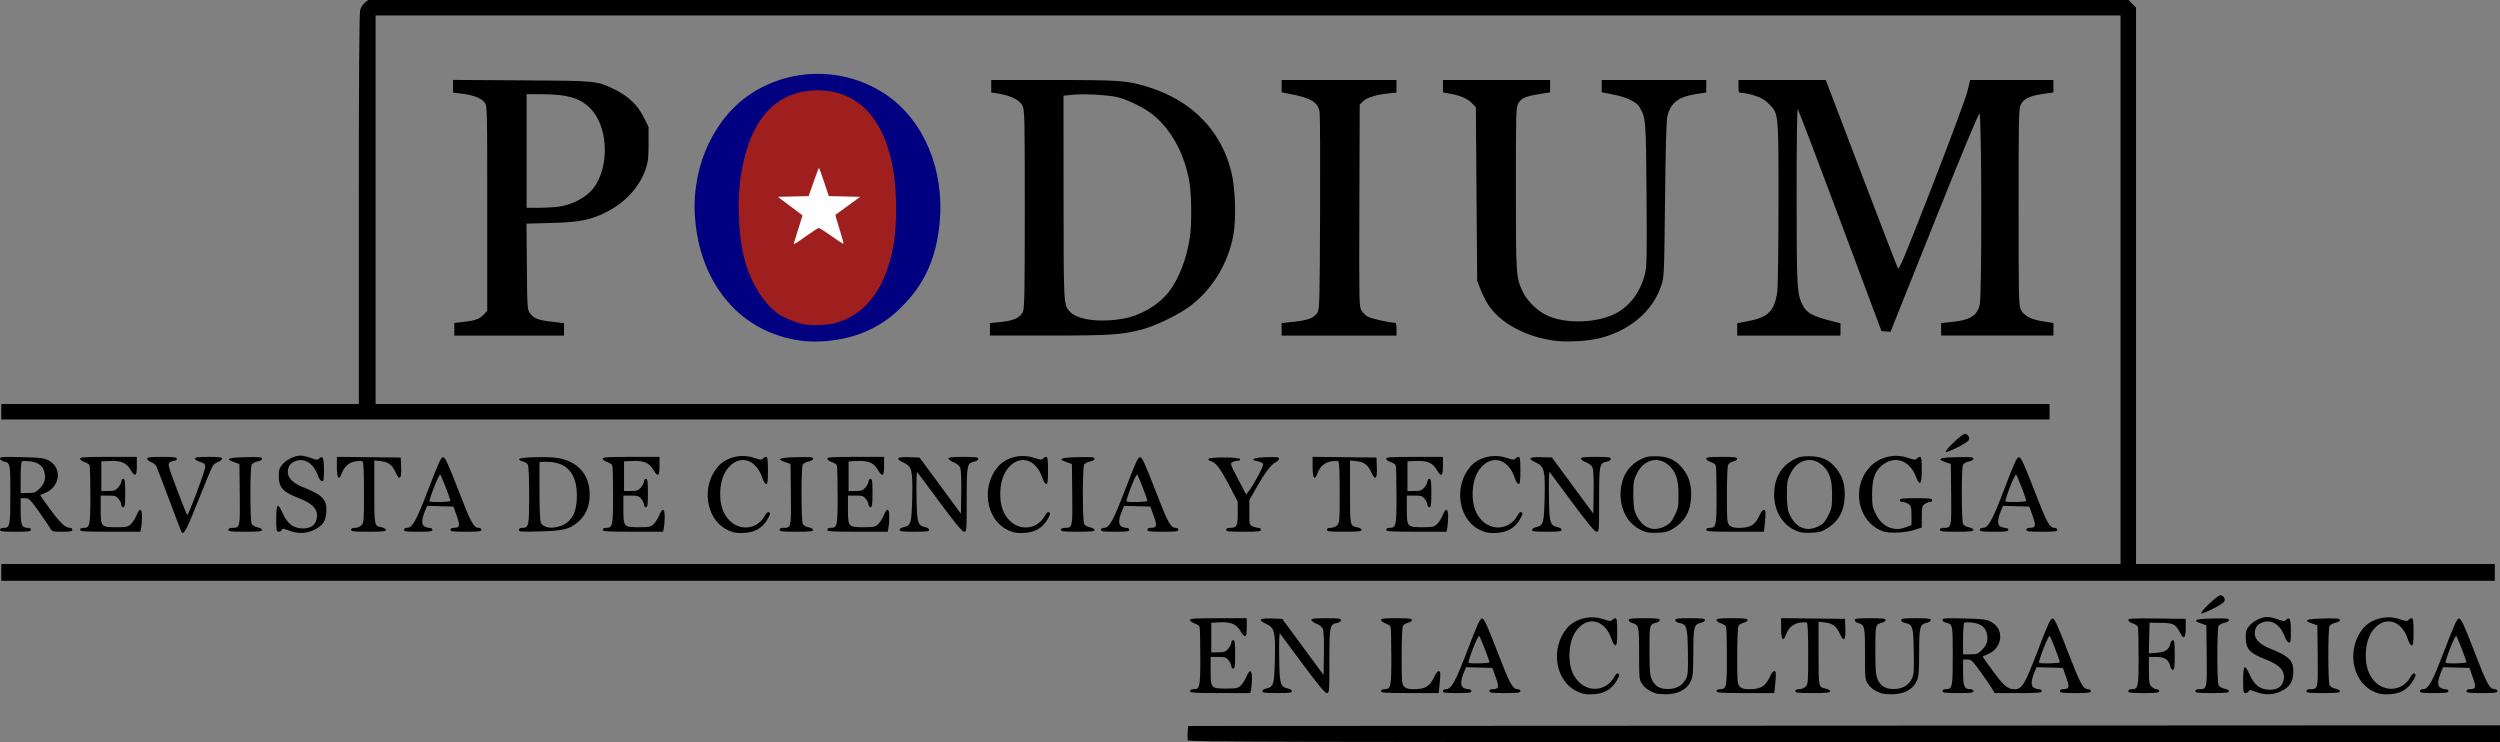 <?xml version="1.0" encoding="UTF-8" standalone="no"?>
<!-- Created with Inkscape (http://www.inkscape.org/) -->

<svg
   xmlns:dc="http://purl.org/dc/elements/1.1/"
   xmlns:cc="http://creativecommons.org/ns#"
   xmlns:rdf="http://www.w3.org/1999/02/22-rdf-syntax-ns#"
   xmlns:svg="http://www.w3.org/2000/svg"
   xmlns="http://www.w3.org/2000/svg"
   xmlns:sodipodi="http://sodipodi.sourceforge.net/DTD/sodipodi-0.dtd"
   xmlns:inkscape="http://www.inkscape.org/namespaces/inkscape"
   width="164mm"
   height="48.683mm"
   viewBox="0 0 581.101 172.5"
   id="svg7269"
   version="1.1"
   inkscape:version="0.91 r13725"
   sodipodi:docname="podium.svg">
  <rect x="0" y="0" width="581.101" height="172.5" fill="#808080" stroke="none"/>
  <defs
     id="defs7271" />
  <sodipodi:namedview
     id="base"
     pagecolor="#ffffff"
     bordercolor="#666666"
     borderopacity="1.0"
     inkscape:pageopacity="0.0"
     inkscape:pageshadow="2"
     inkscape:zoom="1.4"
     inkscape:cx="256.09527"
     inkscape:cy="62.355166"
     inkscape:document-units="px"
     inkscape:current-layer="layer1"
     showgrid="false"
     fit-margin-top="0"
     fit-margin-left="0"
     fit-margin-right="0"
     fit-margin-bottom="0"
     inkscape:window-width="1364"
     inkscape:window-height="747"
     inkscape:window-x="0"
     inkscape:window-y="0"
     inkscape:window-maximized="1" />
  <g
     inkscape:label="Layer 1"
     inkscape:groupmode="layer"
     id="layer1"
     transform="translate(-78.021,-246.112)">
    <g
       id="g8095"
       transform="translate(-1630.344,-433.407)">
      <path
         id="path8073"
         d="m 2074.64,840.086 c -4.806,-2.511 -5.882,-9.902 -2.107,-14.482 1.887,-2.29 5.459,-3.198 8.51,-2.163 1.435,0.487 1.783,0.517 2.062,0.182 0.184,-0.222 0.521,-0.404 0.749,-0.404 0.325,0 0.413,0.674 0.413,3.15 0,2.521 -0.085,3.15 -0.426,3.15 -0.246,0 -0.641,-0.646 -0.933,-1.527 -1.397,-4.207 -5.074,-5.341 -7.742,-2.388 -1.302,1.441 -1.999,3.644 -1.999,6.316 0,2.549 0.69,4.553 2.062,5.993 2.512,2.634 6.541,2.168 8.295,-0.959 0.441,-0.785 0.733,-1.026 1.025,-0.845 0.33,0.204 0.254,0.517 -0.388,1.612 -1.309,2.234 -3.181,3.199 -6.205,3.199 -1.299,0 -2.112,-0.204 -3.316,-0.833 z"
         style="fill:#000000"
         inkscape:connector-curvature="0" />
      <path
         id="path8071"
         d="m 2093.266,840.709 c -1.597,-0.578 -2.528,-1.21 -3.168,-2.152 -0.716,-1.053 -0.732,-1.209 -0.732,-7.111 0,-6.529 -0.028,-6.644 -1.725,-7.162 -0.371,-0.113 -0.675,-0.399 -0.675,-0.635 0,-0.349 0.675,-0.43 3.6,-0.43 2.875,0 3.6,0.084 3.6,0.417 0,0.23 -0.37,0.51 -0.823,0.624 -1.566,0.393 -1.577,0.439 -1.57,6.42 0.01,4.887 0.08,5.75 0.59,6.875 0.729,1.607 2.142,2.294 4.292,2.087 1.704,-0.164 2.851,-0.912 3.596,-2.345 0.465,-0.894 0.523,-1.722 0.45,-6.323 -0.093,-5.841 -0.235,-6.301 -2.05,-6.664 -0.515,-0.103 -0.885,-0.368 -0.885,-0.634 0,-0.383 0.558,-0.458 3.45,-0.458 2.781,0 3.45,0.083 3.45,0.426 0,0.234 -0.405,0.515 -0.9,0.624 -1.654,0.363 -1.8,0.919 -1.807,6.892 -0.01,4.624 -0.087,5.586 -0.565,6.638 -0.93,2.049 -3.041,3.138 -5.998,3.097 -0.924,-0.013 -1.883,-0.097 -2.13,-0.186 z"
         style="fill:#000000"
         inkscape:connector-curvature="0" />
      <path
         id="path8069"
         d="m 2145.766,840.709 c -1.597,-0.578 -2.528,-1.21 -3.168,-2.152 -0.716,-1.053 -0.732,-1.209 -0.732,-7.111 0,-6.529 -0.028,-6.644 -1.725,-7.162 -0.371,-0.113 -0.675,-0.399 -0.675,-0.635 0,-0.349 0.675,-0.43 3.6,-0.43 2.875,0 3.6,0.084 3.6,0.417 0,0.23 -0.37,0.51 -0.823,0.624 -1.566,0.393 -1.577,0.439 -1.57,6.42 0.01,4.887 0.08,5.75 0.59,6.875 0.729,1.607 2.142,2.294 4.292,2.087 1.704,-0.164 2.851,-0.912 3.596,-2.345 0.465,-0.894 0.523,-1.722 0.45,-6.323 -0.093,-5.841 -0.235,-6.301 -2.05,-6.664 -0.515,-0.103 -0.885,-0.368 -0.885,-0.634 0,-0.383 0.558,-0.458 3.45,-0.458 2.781,0 3.45,0.083 3.45,0.426 0,0.234 -0.405,0.515 -0.9,0.624 -1.654,0.363 -1.8,0.919 -1.807,6.892 -0.01,4.624 -0.088,5.586 -0.565,6.638 -0.93,2.049 -3.041,3.138 -5.998,3.097 -0.924,-0.013 -1.883,-0.097 -2.13,-0.186 z"
         style="fill:#000000"
         inkscape:connector-curvature="0" />
      <path
         id="path8067"
         d="m 2232.673,840.327 c -1.215,-0.475 -1.469,-0.496 -1.607,-0.136 -0.09,0.235 -0.42,0.428 -0.732,0.428 -0.519,0 -0.568,-0.257 -0.568,-3 0,-3.571 0.372,-3.875 1.531,-1.252 1.059,2.396 2.479,3.466 4.626,3.487 1.836,0.018 2.953,-0.757 3.252,-2.256 0.413,-2.067 -0.803,-3.48 -4.103,-4.762 -3.802,-1.478 -4.706,-2.469 -4.706,-5.16 0,-1.422 0.137,-1.873 0.813,-2.676 0.956,-1.136 2.84,-2.064 4.209,-2.074 0.534,-0.004 1.637,0.246 2.449,0.555 1.309,0.497 1.528,0.51 1.924,0.115 0.82,-0.82 1.105,-0.133 1.105,2.664 0,2.353 -0.064,2.692 -0.495,2.607 -0.272,-0.053 -0.678,-0.625 -0.901,-1.27 -0.997,-2.881 -3.174,-4.257 -5.319,-3.361 -1.183,0.494 -1.685,1.251 -1.685,2.541 0,1.36 1.224,2.569 3.525,3.483 4.622,1.836 5.63,2.924 5.418,5.846 -0.151,2.093 -0.815,3.063 -2.777,4.059 -1.805,0.917 -3.882,0.973 -5.959,0.162 z"
         style="fill:#000000"
         inkscape:connector-curvature="0" />
      <path
         id="path8065"
         d="m 2259.74,840.086 c -4.806,-2.511 -5.882,-9.902 -2.107,-14.482 1.887,-2.29 5.459,-3.198 8.51,-2.163 1.435,0.487 1.783,0.517 2.062,0.182 0.184,-0.222 0.521,-0.404 0.749,-0.404 0.325,0 0.413,0.674 0.413,3.15 0,2.521 -0.085,3.15 -0.426,3.15 -0.246,0 -0.641,-0.646 -0.933,-1.527 -1.397,-4.207 -5.074,-5.341 -7.742,-2.388 -1.302,1.441 -1.999,3.644 -1.999,6.316 0,2.549 0.69,4.553 2.062,5.993 2.512,2.634 6.541,2.168 8.295,-0.959 0.441,-0.785 0.733,-1.026 1.025,-0.845 0.33,0.204 0.254,0.517 -0.388,1.612 -1.309,2.234 -3.181,3.199 -6.205,3.199 -1.299,0 -2.112,-0.204 -3.316,-0.833 z"
         style="fill:#000000"
         inkscape:connector-curvature="0" />
      <path
         id="path8063"
         d="m 1984.966,840.169 c 0,-0.276 0.281,-0.45 0.729,-0.45 1.586,0 1.671,-0.385 1.671,-7.497 0,-3.605 -0.079,-6.761 -0.176,-7.014 -0.097,-0.253 -0.637,-0.612 -1.2,-0.798 -0.563,-0.186 -1.024,-0.53 -1.024,-0.765 0,-0.356 1.093,-0.427 6.6,-0.427 l 6.6,0 0,2.1 c 0,2.508 -0.379,2.693 -1.552,0.758 -0.941,-1.552 -2.229,-2.042 -4.984,-1.898 l -1.714,0.09 0,3.45 0,3.45 1.614,-0.015 c 1.38,-0.013 1.717,-0.135 2.325,-0.842 0.391,-0.455 0.711,-1.089 0.711,-1.41 0,-0.321 0.203,-0.583 0.45,-0.583 0.373,0 0.45,0.567 0.45,3.3 0,2.733 -0.077,3.3 -0.45,3.3 -0.247,0 -0.45,-0.252 -0.45,-0.56 0,-0.308 -0.28,-0.915 -0.622,-1.35 -0.547,-0.695 -0.836,-0.79 -2.4,-0.79 l -1.778,1e-5 0,3.093 c 0,4.178 0.066,4.257 3.553,4.257 2.431,0 2.775,-0.071 3.46,-0.715 0.418,-0.393 1.003,-1.304 1.299,-2.024 0.753,-1.831 1.288,-1.706 1.288,0.301 0,0.887 -0.084,2.034 -0.188,2.55 l -0.188,0.938 -7.013,0 c -6.033,0 -7.013,-0.063 -7.013,-0.45 z"
         style="fill:#000000"
         inkscape:connector-curvature="0" />
      <path
         id="path8061"
         d="m 2001.766,840.193 c 0,-0.234 0.391,-0.512 0.869,-0.617 1.778,-0.391 1.916,-0.837 2.058,-6.684 0.159,-6.527 -0.054,-7.433 -1.952,-8.315 -2.076,-0.964 -1.677,-1.396 1.194,-1.295 l 2.469,0.087 4.806,6.525 4.806,6.525 0.082,-4.912 c 0.048,-2.861 -0.047,-5.252 -0.227,-5.725 -0.204,-0.536 -0.717,-0.973 -1.507,-1.284 -0.659,-0.259 -1.198,-0.653 -1.198,-0.875 0,-0.316 0.756,-0.404 3.45,-0.404 2.892,0 3.45,0.074 3.45,0.458 0,0.27 -0.374,0.532 -0.911,0.64 -1.719,0.344 -1.789,0.69 -1.789,8.87 0,7.237 -0.016,7.433 -0.601,7.433 -0.435,0 -2.025,-1.919 -5.775,-6.972 l -5.174,-6.972 -0.099,1.197 c -0.054,0.658 -0.054,3.242 0,5.741 0.109,5.008 0.306,5.573 2.08,5.963 0.478,0.105 0.869,0.383 0.869,0.617 0,0.344 -0.669,0.426 -3.45,0.426 -2.781,0 -3.45,-0.083 -3.45,-0.426 z"
         style="fill:#000000"
         inkscape:connector-curvature="0" />
      <path
         id="path8059"
         d="m 2029.366,840.169 c 0,-0.276 0.281,-0.45 0.729,-0.45 1.586,0 1.671,-0.385 1.671,-7.497 0,-3.605 -0.079,-6.761 -0.176,-7.014 -0.097,-0.253 -0.637,-0.612 -1.2,-0.798 -0.563,-0.186 -1.024,-0.53 -1.024,-0.765 0,-0.345 0.687,-0.427 3.6,-0.427 2.91,0 3.6,0.082 3.6,0.426 0,0.234 -0.406,0.515 -0.902,0.624 -0.496,0.109 -1.036,0.448 -1.2,0.754 -0.17,0.318 -0.297,3.322 -0.297,7.026 0,6.07 0.037,6.507 0.6,7.07 0.453,0.453 1,0.6 2.231,0.6 2.712,0 3.742,-0.653 4.847,-3.075 0.282,-0.619 0.696,-1.125 0.918,-1.125 0.454,0 0.491,0.579 0.212,3.256 l -0.193,1.844 -6.707,0 c -5.762,0 -6.707,-0.063 -6.707,-0.45 z"
         style="fill:#000000"
         inkscape:connector-curvature="0" />
      <path
         id="path8057"
         transform="translate(0,520.866)"
         d="m 2052.896,302.424 c -0.497,-0.068 -0.984,0.976 -3.424,7.35 -2.904,7.584 -3.742,9.08 -5.084,9.08 -0.354,0 -0.623,0.194 -0.623,0.449 0,0.373 0.568,0.451 3.301,0.451 2.733,0 3.299,-0.079 3.299,-0.451 0,-0.27 -0.276,-0.449 -0.691,-0.449 -0.381,0 -0.942,-0.183 -1.246,-0.406 -0.631,-0.462 -0.546,-1.693 0.25,-3.598 l 0.467,-1.117 3.055,0.084 3.057,0.086 0.779,2.186 c 0.845,2.367 0.735,2.749 -0.795,2.76 -0.398,0.003 -0.674,0.19 -0.674,0.455 0,0.375 0.6,0.449 3.6,0.449 3,0 3.6,-0.074 3.6,-0.449 0,-0.247 -0.255,-0.449 -0.566,-0.449 -1.239,0 -1.854,-1.121 -4.775,-8.701 -2.351,-6.099 -3.065,-7.665 -3.527,-7.729 z m -0.697,4.045 c 0.265,0.268 2.367,5.693 2.367,6.109 0,0.286 -4.582,0.395 -4.861,0.115 -0.088,-0.088 0.385,-1.579 1.051,-3.311 0.666,-1.732 1.316,-3.043 1.443,-2.914 z"
         style="fill:#000000"
         inkscape:connector-curvature="0" />
      <path
         id="path8053"
         d="m 2107.366,840.169 c 0,-0.276 0.281,-0.45 0.729,-0.45 1.586,0 1.671,-0.385 1.671,-7.497 0,-3.605 -0.079,-6.761 -0.176,-7.014 -0.097,-0.253 -0.637,-0.612 -1.2,-0.798 -0.563,-0.186 -1.024,-0.53 -1.024,-0.765 0,-0.345 0.687,-0.427 3.6,-0.427 2.91,0 3.6,0.082 3.6,0.426 0,0.234 -0.406,0.515 -0.902,0.624 -0.496,0.109 -1.036,0.448 -1.2,0.754 -0.17,0.318 -0.297,3.322 -0.297,7.026 0,6.07 0.037,6.507 0.6,7.07 0.453,0.453 1,0.6 2.231,0.6 2.712,0 3.742,-0.653 4.847,-3.075 0.282,-0.619 0.696,-1.125 0.918,-1.125 0.454,0 0.491,0.579 0.212,3.256 l -0.193,1.844 -6.707,0 c -5.762,0 -6.707,-0.063 -6.707,-0.45 z"
         style="fill:#000000"
         inkscape:connector-curvature="0" />
      <path
         id="path8051"
         d="m 2125.666,840.169 c 0,-0.3 0.3,-0.45 0.9,-0.45 0.5,0 1.167,-0.267 1.5,-0.6 0.566,-0.566 0.6,-1 0.6,-7.632 0,-4.675 -0.108,-7.099 -0.321,-7.231 -0.177,-0.109 -0.922,-0.109 -1.656,10e-4 -1.496,0.224 -2.612,1.2 -3.189,2.787 -0.656,1.804 -1.134,1.201 -1.134,-1.43 l 0,-2.405 7.425,0.08 7.425,0.08 0.088,2.325 c 0.102,2.696 -0.384,3.129 -1.28,1.141 -0.792,-1.757 -1.64,-2.407 -3.411,-2.617 l -1.546,-0.183 0,7.355 c 0,8.008 -0.032,7.857 1.754,8.214 0.52,0.104 0.946,0.375 0.946,0.602 0,0.33 -0.814,0.412 -4.05,0.412 -3.4,0 -4.05,-0.072 -4.05,-0.45 z"
         style="fill:#000000"
         inkscape:connector-curvature="0" />
      <path
         id="path8049"
         transform="translate(0,520.866)"
         d="m 2162.277,302.359 c -2.023,-0.015 -2.412,0.085 -2.412,0.377 0,0.249 0.371,0.545 0.824,0.658 1.588,0.398 1.576,0.346 1.576,7.674 0,7.425 -0.076,7.785 -1.67,7.785 -0.448,0 -0.731,0.173 -0.731,0.449 0,0.375 0.602,0.451 3.602,0.451 3,0 3.6,-0.076 3.6,-0.451 0,-0.276 -0.281,-0.449 -0.729,-0.449 -1.385,0 -1.672,-0.674 -1.672,-3.922 l 0,-2.979 0.998,0 c 0.919,0 1.167,0.234 3.103,2.926 1.157,1.609 2.357,3.362 2.666,3.898 l 0.562,0.977 5.484,0 c 4.676,0 5.486,-0.068 5.486,-0.451 0,-0.27 -0.278,-0.449 -0.693,-0.449 -0.381,0 -0.942,-0.183 -1.246,-0.406 -0.631,-0.462 -0.546,-1.693 0.25,-3.598 l 0.467,-1.117 3.057,0.084 3.055,0.086 0.781,2.186 c 0.845,2.367 0.735,2.749 -0.795,2.76 -0.398,0.003 -0.676,0.19 -0.676,0.455 0,0.375 0.6,0.449 3.6,0.449 3,0 3.6,-0.074 3.6,-0.449 0,-0.247 -0.255,-0.449 -0.566,-0.449 -1.239,0 -1.854,-1.121 -4.775,-8.701 -2.351,-6.099 -3.065,-7.665 -3.527,-7.729 -0.497,-0.068 -0.984,0.976 -3.424,7.35 -3.051,7.971 -3.708,9.08 -5.369,9.08 -1.653,0 -2.497,-0.694 -5.055,-4.15 -1.388,-1.876 -2.48,-3.441 -2.428,-3.479 0.052,-0.038 0.545,-0.246 1.094,-0.465 3.564,-1.42 4.058,-5.9 0.836,-7.58 -1.081,-0.564 -1.855,-0.659 -6.26,-0.77 -1.083,-0.027 -1.939,-0.046 -2.613,-0.051 z m 3.41,0.947 c 0.349,1.7e-4 0.787,0.029 1.228,0.084 1.927,0.241 3.023,1.126 3.314,2.678 0.285,1.52 -0.042,2.523 -1.201,3.682 -0.898,0.898 -1.179,1.004 -2.684,1.004 l -1.68,0 0,-3.584 c 0,-2.233 0.121,-3.657 0.322,-3.781 0.089,-0.055 0.35,-0.082 0.699,-0.082 z m 19.111,3.162 c 0.265,0.268 2.367,5.693 2.367,6.109 0,0.286 -4.58,0.395 -4.859,0.115 -0.088,-0.088 0.385,-1.579 1.051,-3.311 0.666,-1.732 1.314,-3.043 1.441,-2.914 z"
         style="fill:#000000"
         inkscape:connector-curvature="0" />
      <path
         id="path8043"
         d="m 2203.066,840.169 c 0,-0.276 0.281,-0.45 0.729,-0.45 1.586,0 1.671,-0.385 1.671,-7.497 0,-3.605 -0.079,-6.761 -0.176,-7.014 -0.097,-0.253 -0.637,-0.612 -1.2,-0.798 -0.563,-0.186 -1.024,-0.532 -1.024,-0.77 0,-0.366 1.025,-0.42 6.675,-0.352 l 6.675,0.081 0,2.075 c 0,2.449 -0.445,2.848 -1.302,1.17 -1.037,-2.032 -1.529,-2.287 -4.474,-2.317 l -2.624,-0.027 -0.085,3.562 -0.085,3.562 1.799,-0.13 c 2.02,-0.146 2.877,-0.706 3.178,-2.075 0.105,-0.478 0.383,-0.869 0.617,-0.869 0.344,0 0.426,0.669 0.426,3.45 0,2.747 -0.085,3.45 -0.417,3.45 -0.23,0 -0.51,-0.371 -0.622,-0.825 -0.391,-1.576 -1.276,-2.175 -3.213,-2.175 l -1.748,0 0,3.15 c 0,2.75 0.076,3.226 0.6,3.75 0.33,0.33 0.87,0.6 1.2,0.6 0.333,0 0.6,0.2 0.6,0.45 0,0.375 -0.6,0.45 -3.6,0.45 -3,0 -3.6,-0.075 -3.6,-0.45 z"
         style="fill:#000000"
         inkscape:connector-curvature="0" />
      <path
         id="path8041"
         d="m 2218.666,840.169 c 0,-0.293 0.294,-0.45 0.843,-0.45 1.869,0 1.877,-0.033 1.788,-7.8 l -0.081,-7.05 -1.278,-0.442 c -2.118,-0.732 -1.353,-1.052 2.727,-1.142 3.198,-0.071 3.8,-0.013 3.8,0.361 0,0.272 -0.412,0.523 -1.058,0.644 -0.582,0.109 -1.19,0.444 -1.35,0.744 -0.392,0.732 -0.381,13.057 0.012,13.792 0.167,0.312 0.774,0.656 1.35,0.764 0.599,0.112 1.046,0.375 1.046,0.613 0,0.334 -0.772,0.417 -3.9,0.417 -3.267,0 -3.9,-0.073 -3.9,-0.45 z"
         style="fill:#000000"
         inkscape:connector-curvature="0" />
      <path
         id="path8039"
         d="m 2244.466,840.169 c 0,-0.293 0.294,-0.45 0.843,-0.45 1.869,0 1.877,-0.033 1.788,-7.8 l -0.081,-7.05 -1.278,-0.442 c -2.118,-0.732 -1.353,-1.052 2.727,-1.142 3.198,-0.071 3.8,-0.013 3.8,0.361 0,0.272 -0.412,0.523 -1.058,0.644 -0.582,0.109 -1.19,0.444 -1.35,0.744 -0.392,0.732 -0.381,13.057 0.012,13.792 0.167,0.312 0.774,0.656 1.35,0.764 0.599,0.112 1.046,0.375 1.046,0.613 0,0.334 -0.772,0.417 -3.9,0.417 -3.267,0 -3.9,-0.073 -3.9,-0.45 z"
         style="fill:#000000"
         inkscape:connector-curvature="0" />
      <path
         id="path8037"
         transform="translate(0,520.866)"
         d="m 2279.996,302.424 c -0.497,-0.068 -0.984,0.976 -3.424,7.35 -2.904,7.584 -3.74,9.08 -5.082,9.08 -0.354,0 -0.625,0.194 -0.625,0.449 0,0.373 0.568,0.451 3.301,0.451 2.733,0 3.301,-0.079 3.301,-0.451 0,-0.27 -0.278,-0.449 -0.693,-0.449 -0.381,0 -0.942,-0.183 -1.246,-0.406 -0.631,-0.462 -0.546,-1.693 0.25,-3.598 l 0.467,-1.117 3.057,0.084 3.055,0.086 0.781,2.186 c 0.845,2.367 0.735,2.749 -0.795,2.76 -0.398,0.003 -0.676,0.19 -0.676,0.455 0,0.375 0.6,0.449 3.6,0.449 3,0 3.6,-0.074 3.6,-0.449 0,-0.247 -0.255,-0.449 -0.566,-0.449 -1.239,0 -1.854,-1.121 -4.775,-8.701 -2.351,-6.099 -3.065,-7.665 -3.527,-7.729 z m -0.697,4.045 c 0.265,0.268 2.367,5.693 2.367,6.109 0,0.286 -4.58,0.395 -4.859,0.115 -0.088,-0.088 0.385,-1.579 1.051,-3.311 0.666,-1.732 1.314,-3.043 1.441,-2.914 z"
         style="fill:#000000"
         inkscape:connector-curvature="0" />
      <path
         id="path8033"
         d="m 2220.046,822.067 c -0.259,-0.42 3.891,-4.317 4.475,-4.202 0.843,0.166 1.236,1.013 0.744,1.605 -0.564,0.679 -5.031,2.902 -5.22,2.597 z"
         style="fill:#000000"
         inkscape:connector-curvature="0" />
    </g>
    <g
       id="g8143"
       transform="translate(-1630.344,-433.407)">
      <path
         id="path8075"
         d="m 1984.489,851.606 c -0.087,-0.227 -0.117,-1.071 -0.066,-1.875 l 0.093,-1.462 152.475,-0.075 152.475,-0.075 0,1.95 0,1.95 -152.409,0 c -129.151,0 -152.434,-0.063 -152.568,-0.413 z"
         style="fill:#000000"
         inkscape:connector-curvature="0" />
      <path
         inkscape:connector-curvature="0"
         id="path8031"
         d="m 1708.666,812.569 0,-1.95 246.3,0 246.3,0 0,-63.75 0,-63.75 -202.8,0 -202.8,0 0,45.15 0,45.15 194.55,0 194.55,0 0,1.8 0,1.8 -238.05,0 -238.05,0 0,-1.8 0,-1.8 41.55,0 41.55,0 0,-45.225 c 0,-30.071 0.105,-45.597 0.31,-46.336 0.17,-0.611 0.66,-1.387 1.089,-1.725 l 0.78,-0.614 204.583,0 204.583,0 0.877,0.877 0.877,0.877 0,64.673 0,64.673 41.7,0 41.7,0 0,1.95 0,1.95 -289.8,0 -289.8,0 0,-1.95 z"
         style="fill:#000000" />
    </g>
    <g
       id="g8114"
       transform="translate(-1630.344,-433.407)">
      <path
         id="path8029"
         d="m 1750.554,803.18 c -0.081,-0.131 -1.379,-3.528 -2.883,-7.549 -1.505,-4.02 -2.858,-7.54 -3.009,-7.82 -0.15,-0.281 -0.683,-0.68 -1.185,-0.888 -0.501,-0.208 -0.911,-0.564 -0.911,-0.791 0,-0.327 0.718,-0.414 3.45,-0.414 2.867,0 3.45,0.076 3.45,0.45 0,0.247 -0.244,0.45 -0.543,0.45 -0.298,0 -0.788,0.179 -1.088,0.399 -0.515,0.377 -0.423,0.725 1.665,6.3 1.216,3.246 2.294,5.901 2.397,5.901 0.32,0 4.169,-10.307 4.169,-11.163 0,-0.688 -0.184,-0.868 -1.2,-1.172 -0.66,-0.198 -1.2,-0.541 -1.2,-0.762 0,-0.311 0.715,-0.403 3.15,-0.403 2.502,0 3.15,0.086 3.15,0.421 0,0.231 -0.395,0.558 -0.878,0.727 -0.483,0.168 -1.073,0.62 -1.311,1.004 -0.238,0.384 -1.759,4.04 -3.378,8.123 -2.657,6.698 -3.348,7.99 -3.845,7.186 z"
         style="fill:#000000"
         inkscape:connector-curvature="0" />
      <path
         id="path8027"
         d="m 1775.473,802.827 c -1.215,-0.475 -1.469,-0.496 -1.607,-0.136 -0.09,0.235 -0.42,0.428 -0.732,0.428 -0.519,0 -0.568,-0.257 -0.568,-3 0,-3.571 0.372,-3.875 1.531,-1.252 1.059,2.396 2.479,3.466 4.626,3.487 1.836,0.018 2.953,-0.757 3.252,-2.256 0.413,-2.067 -0.803,-3.48 -4.103,-4.762 -3.802,-1.478 -4.706,-2.469 -4.706,-5.16 0,-1.422 0.137,-1.873 0.813,-2.676 0.956,-1.136 2.84,-2.064 4.209,-2.074 0.534,-0.004 1.637,0.246 2.449,0.555 1.309,0.497 1.528,0.51 1.924,0.115 0.82,-0.82 1.105,-0.133 1.105,2.664 0,2.353 -0.064,2.692 -0.495,2.607 -0.272,-0.053 -0.678,-0.625 -0.901,-1.27 -0.997,-2.881 -3.174,-4.257 -5.319,-3.361 -1.183,0.494 -1.685,1.251 -1.685,2.541 0,1.36 1.224,2.569 3.525,3.483 4.622,1.836 5.63,2.924 5.418,5.846 -0.151,2.093 -0.815,3.063 -2.777,4.059 -1.805,0.917 -3.882,0.973 -5.959,0.162 z"
         style="fill:#000000"
         inkscape:connector-curvature="0" />
      <path
         id="path8025"
         d="m 1877.24,802.586 c -4.806,-2.511 -5.882,-9.902 -2.107,-14.482 1.887,-2.29 5.459,-3.198 8.51,-2.163 1.435,0.487 1.783,0.517 2.062,0.182 0.184,-0.222 0.521,-0.404 0.749,-0.404 0.325,0 0.413,0.674 0.413,3.15 0,2.521 -0.085,3.15 -0.426,3.15 -0.246,0 -0.641,-0.646 -0.933,-1.527 -1.397,-4.207 -5.074,-5.341 -7.742,-2.388 -1.302,1.441 -1.999,3.644 -1.999,6.316 0,2.549 0.69,4.553 2.062,5.993 2.512,2.634 6.541,2.168 8.295,-0.959 0.441,-0.785 0.733,-1.026 1.025,-0.845 0.33,0.204 0.254,0.517 -0.388,1.612 -1.309,2.234 -3.181,3.199 -6.205,3.199 -1.299,0 -2.112,-0.204 -3.316,-0.833 z"
         style="fill:#000000"
         inkscape:connector-curvature="0" />
      <path
         id="path8023"
         d="m 1942.34,802.586 c -4.806,-2.511 -5.882,-9.902 -2.107,-14.482 1.887,-2.29 5.459,-3.198 8.51,-2.163 1.435,0.487 1.783,0.517 2.062,0.182 0.184,-0.222 0.521,-0.404 0.749,-0.404 0.325,0 0.413,0.674 0.413,3.15 0,2.521 -0.085,3.15 -0.426,3.15 -0.246,0 -0.641,-0.646 -0.933,-1.527 -1.397,-4.207 -5.074,-5.341 -7.742,-2.388 -1.302,1.441 -1.999,3.644 -1.999,6.316 0,2.549 0.69,4.553 2.062,5.993 2.512,2.634 6.541,2.168 8.295,-0.959 0.441,-0.785 0.733,-1.026 1.025,-0.845 0.33,0.204 0.254,0.517 -0.388,1.612 -1.309,2.234 -3.181,3.199 -6.205,3.199 -1.299,0 -2.112,-0.204 -3.316,-0.833 z"
         style="fill:#000000"
         inkscape:connector-curvature="0" />
      <path
         id="path8021"
         d="m 2052.14,802.586 c -4.806,-2.511 -5.882,-9.902 -2.107,-14.482 1.887,-2.29 5.459,-3.198 8.51,-2.163 1.435,0.487 1.783,0.517 2.062,0.182 0.184,-0.222 0.521,-0.404 0.749,-0.404 0.325,0 0.413,0.674 0.413,3.15 0,2.521 -0.085,3.15 -0.426,3.15 -0.246,0 -0.641,-0.646 -0.933,-1.527 -1.397,-4.207 -5.074,-5.341 -7.742,-2.388 -1.302,1.441 -1.999,3.644 -1.999,6.316 0,2.549 0.69,4.553 2.062,5.993 2.512,2.634 6.541,2.168 8.295,-0.959 0.441,-0.785 0.733,-1.026 1.025,-0.845 0.33,0.204 0.254,0.517 -0.388,1.612 -1.309,2.234 -3.181,3.199 -6.205,3.199 -1.299,0 -2.112,-0.204 -3.316,-0.833 z"
         style="fill:#000000"
         inkscape:connector-curvature="0" />
      <path
         id="path8019"
         transform="translate(0,520.866)"
         d="m 2093.266,264.703 c -1.938,5e-5 -2.474,0.125 -3.875,0.9 -2.847,1.576 -4.381,4.432 -4.346,8.1 0.035,3.674 1.837,6.764 4.754,8.152 1.266,0.602 1.894,0.708 3.791,0.635 1.917,-0.074 2.504,-0.23 3.74,-0.994 2.782,-1.72 4.114,-4.234 4.137,-7.807 0.016,-2.464 -0.543,-4.271 -1.852,-5.984 -1.609,-2.107 -3.505,-3.002 -6.35,-3.002 z m 0.119,0.879 c 1.06,0.041 2.13,0.497 3.064,1.402 1.541,1.493 2.066,3.205 2.066,6.719 0,2.733 -0.08,3.159 -0.9,4.799 -0.729,1.458 -1.154,1.93 -2.238,2.477 -2.941,1.483 -5.525,0.28 -6.938,-3.227 -0.27,-0.671 -0.424,-2.185 -0.424,-4.199 0,-2.842 0.082,-3.317 0.84,-4.859 1.026,-2.09 2.763,-3.179 4.529,-3.111 z"
         style="fill:#000000"
         inkscape:connector-curvature="0" />
      <path
         id="path8015"
         transform="translate(0,520.866)"
         d="m 2128.967,264.703 c -1.938,5e-5 -2.476,0.125 -3.877,0.9 -2.847,1.576 -4.379,4.432 -4.344,8.1 0.035,3.674 1.837,6.764 4.754,8.152 1.266,0.602 1.892,0.708 3.789,0.635 1.917,-0.074 2.504,-0.23 3.74,-0.994 2.782,-1.72 4.114,-4.234 4.137,-7.807 0.016,-2.464 -0.543,-4.271 -1.851,-5.984 -1.609,-2.107 -3.503,-3.002 -6.348,-3.002 z m 0.117,0.879 c 1.06,0.041 2.13,0.497 3.064,1.402 1.541,1.493 2.068,3.205 2.068,6.719 0,2.733 -0.08,3.159 -0.9,4.799 -0.729,1.458 -1.154,1.93 -2.238,2.477 -2.941,1.483 -5.527,0.28 -6.939,-3.227 -0.27,-0.671 -0.422,-2.185 -0.422,-4.199 0,-2.842 0.082,-3.317 0.84,-4.859 1.027,-2.09 2.761,-3.179 4.527,-3.111 z"
         style="fill:#000000"
         inkscape:connector-curvature="0" />
      <path
         id="path8011"
         d="m 2145.991,803.009 c -5.762,-2.147 -7.409,-10.053 -3.089,-14.834 2.196,-2.43 5.748,-3.318 8.941,-2.234 1.435,0.487 1.783,0.518 2.062,0.182 0.184,-0.222 0.521,-0.404 0.749,-0.404 0.324,0 0.413,0.652 0.413,3 0,3.434 -0.447,3.972 -1.346,1.618 -1.517,-3.971 -5.134,-5.086 -8.088,-2.492 -1.524,1.338 -2.115,3.175 -2.115,6.573 0,2.526 0.097,3.048 0.855,4.59 1.448,2.948 4.149,4.144 6.948,3.075 l 1.348,-0.515 0,-2.208 c 0,-1.942 -0.08,-2.265 -0.667,-2.675 -0.367,-0.257 -0.974,-0.467 -1.35,-0.467 -0.407,0 -0.683,-0.182 -0.683,-0.45 0,-0.376 0.617,-0.45 3.75,-0.45 3.133,0 3.75,0.074 3.75,0.45 0,0.247 -0.24,0.45 -0.533,0.45 -0.293,0 -0.833,0.21 -1.2,0.467 -0.598,0.419 -0.667,0.724 -0.667,2.954 l 0,2.487 -1.575,0.532 c -2.107,0.712 -6.036,0.894 -7.501,0.349 z"
         style="fill:#000000"
         inkscape:connector-curvature="0" />
      <path
         id="path8009"
         transform="translate(0,520.866)"
         d="m 1710.777,264.859 c -2.023,-0.015 -2.412,0.085 -2.412,0.377 0,0.249 0.371,0.545 0.824,0.658 1.588,0.398 1.576,0.346 1.576,7.674 0,7.425 -0.076,7.785 -1.67,7.785 -0.448,0 -0.731,0.173 -0.731,0.449 0,0.375 0.602,0.449 3.602,0.449 3,0 3.6,-0.074 3.6,-0.449 0,-0.276 -0.281,-0.449 -0.729,-0.449 -1.385,0 -1.672,-0.674 -1.672,-3.922 l 0,-2.979 0.998,0 c 0.919,0 1.167,0.232 3.103,2.924 1.157,1.609 2.357,3.364 2.666,3.9 0.558,0.968 0.577,0.975 2.897,0.975 1.876,0 2.336,-0.088 2.336,-0.449 0,-0.247 -0.196,-0.449 -0.435,-0.449 -1.147,0 -2.251,-1 -4.582,-4.15 -1.388,-1.876 -2.48,-3.441 -2.428,-3.479 0.052,-0.038 0.545,-0.246 1.094,-0.465 3.564,-1.42 4.058,-5.9 0.836,-7.58 -1.081,-0.564 -1.855,-0.659 -6.26,-0.77 -1.083,-0.027 -1.939,-0.046 -2.613,-0.051 z m 3.41,0.947 c 0.349,1.7e-4 0.787,0.029 1.228,0.084 1.927,0.241 3.023,1.126 3.314,2.678 0.285,1.52 -0.042,2.523 -1.201,3.682 -0.898,0.898 -1.179,1.002 -2.684,1.002 l -1.68,0 0,-3.582 c 0,-2.233 0.121,-3.657 0.322,-3.781 0.089,-0.055 0.35,-0.082 0.699,-0.082 z"
         style="fill:#000000"
         inkscape:connector-curvature="0" />
      <path
         id="path8005"
         d="m 1726.966,802.669 c 0,-0.276 0.281,-0.45 0.729,-0.45 1.586,0 1.671,-0.385 1.671,-7.497 0,-3.605 -0.079,-6.761 -0.176,-7.014 -0.097,-0.253 -0.637,-0.612 -1.2,-0.798 -0.563,-0.186 -1.024,-0.53 -1.024,-0.765 0,-0.356 1.093,-0.427 6.6,-0.427 l 6.6,0 0,2.1 c 0,2.508 -0.379,2.693 -1.552,0.758 -0.941,-1.552 -2.229,-2.042 -4.984,-1.898 l -1.714,0.09 0,3.45 0,3.45 1.614,-0.015 c 1.38,-0.013 1.717,-0.135 2.325,-0.842 0.391,-0.455 0.711,-1.089 0.711,-1.41 0,-0.321 0.203,-0.583 0.45,-0.583 0.373,0 0.45,0.567 0.45,3.3 0,2.733 -0.077,3.3 -0.45,3.3 -0.247,0 -0.45,-0.252 -0.45,-0.56 0,-0.308 -0.28,-0.915 -0.622,-1.35 -0.547,-0.695 -0.836,-0.79 -2.4,-0.79 l -1.778,0 0,3.093 c 0,4.178 0.066,4.257 3.553,4.257 2.431,0 2.775,-0.071 3.46,-0.715 0.418,-0.393 1.003,-1.304 1.299,-2.024 0.753,-1.831 1.288,-1.706 1.288,0.301 0,0.887 -0.084,2.034 -0.188,2.55 l -0.188,0.938 -7.013,0 c -6.033,0 -7.013,-0.063 -7.013,-0.45 z"
         style="fill:#000000"
         inkscape:connector-curvature="0" />
      <path
         id="path8003"
         d="m 1761.466,802.669 c 0,-0.293 0.294,-0.45 0.843,-0.45 1.869,0 1.877,-0.033 1.788,-7.8 l -0.081,-7.05 -1.278,-0.442 c -2.118,-0.732 -1.353,-1.052 2.727,-1.142 3.198,-0.071 3.8,-0.013 3.8,0.361 0,0.272 -0.412,0.523 -1.058,0.644 -0.582,0.109 -1.19,0.444 -1.35,0.744 -0.392,0.732 -0.382,13.057 0.012,13.792 0.167,0.312 0.774,0.656 1.35,0.764 0.599,0.112 1.046,0.375 1.046,0.613 0,0.334 -0.772,0.417 -3.9,0.417 -3.267,0 -3.9,-0.073 -3.9,-0.45 z"
         style="fill:#000000"
         inkscape:connector-curvature="0" />
      <path
         id="path8001"
         d="m 1789.966,802.669 c 0,-0.3 0.3,-0.45 0.9,-0.45 0.5,0 1.167,-0.267 1.5,-0.6 0.566,-0.566 0.6,-1 0.6,-7.632 0,-4.675 -0.108,-7.099 -0.321,-7.231 -0.177,-0.109 -0.922,-0.109 -1.656,10e-4 -1.496,0.224 -2.612,1.2 -3.189,2.787 -0.656,1.804 -1.134,1.201 -1.134,-1.43 l 0,-2.405 7.425,0.08 7.425,0.08 0.088,2.325 c 0.102,2.696 -0.384,3.129 -1.28,1.141 -0.792,-1.757 -1.64,-2.407 -3.411,-2.617 l -1.546,-0.183 0,7.355 c 0,8.008 -0.032,7.857 1.754,8.214 0.52,0.104 0.946,0.375 0.946,0.602 0,0.33 -0.814,0.412 -4.05,0.412 -3.4,0 -4.05,-0.072 -4.05,-0.45 z"
         style="fill:#000000"
         inkscape:connector-curvature="0" />
      <path
         id="path7999"
         transform="translate(0,520.866)"
         d="m 1811.397,264.924 c -0.497,-0.068 -0.984,0.976 -3.424,7.35 -2.904,7.584 -3.742,9.08 -5.084,9.08 -0.354,0 -0.623,0.194 -0.623,0.449 0,0.373 0.568,0.451 3.301,0.451 2.733,0 3.299,-0.079 3.299,-0.451 0,-0.27 -0.276,-0.449 -0.691,-0.449 -0.381,0 -0.942,-0.183 -1.246,-0.406 -0.631,-0.462 -0.546,-1.693 0.25,-3.598 l 0.467,-1.117 3.055,0.084 3.057,0.086 0.779,2.186 c 0.845,2.367 0.735,2.749 -0.795,2.76 -0.398,0.003 -0.674,0.19 -0.674,0.455 0,0.375 0.6,0.449 3.6,0.449 3,0 3.6,-0.074 3.6,-0.449 0,-0.247 -0.255,-0.449 -0.566,-0.449 -1.239,0 -1.854,-1.121 -4.775,-8.701 -2.351,-6.099 -3.065,-7.665 -3.527,-7.729 z m -0.697,4.045 c 0.265,0.268 2.367,5.693 2.367,6.109 0,0.286 -4.582,0.395 -4.861,0.115 -0.088,-0.088 0.385,-1.579 1.051,-3.311 0.666,-1.732 1.316,-3.043 1.443,-2.914 z"
         style="fill:#000000"
         inkscape:connector-curvature="0" />
      <path
         id="path7995"
         transform="translate(0,520.866)"
         d="m 1832.844,264.918 c -1.987,0.046 -3.718,0.202 -3.795,0.434 -0.063,0.191 0.3,0.438 0.805,0.549 0.505,0.111 1.051,0.452 1.215,0.758 0.171,0.319 0.297,3.366 0.297,7.154 0,7.16 -0.083,7.541 -1.67,7.541 -0.468,0 -0.729,0.171 -0.729,0.48 0,0.427 0.546,0.466 4.875,0.346 5.39,-0.149 6.809,-0.484 8.717,-2.057 1.739,-1.433 2.667,-3.281 2.836,-5.641 0.359,-5.018 -2.275,-8.431 -7.213,-9.344 -1.106,-0.204 -3.35,-0.267 -5.338,-0.221 z m 2.83,1.082 c 4.509,0.119 6.774,2.743 6.783,7.854 0.01,3.874 -1.216,6.144 -3.797,7.064 -2.034,0.726 -3.96,0.419 -4.574,-0.729 -0.199,-0.372 -0.32,-3.151 -0.32,-7.367 l 0,-6.77 0.975,-0.043 c 0.321,-0.014 0.633,-0.018 0.934,-0.01 z"
         style="fill:#000000"
         inkscape:connector-curvature="0" />
      <path
         id="path7991"
         d="m 1848.466,802.669 c 0,-0.276 0.281,-0.45 0.729,-0.45 1.586,0 1.671,-0.385 1.671,-7.497 0,-3.605 -0.079,-6.761 -0.176,-7.014 -0.097,-0.253 -0.637,-0.612 -1.2,-0.798 -0.563,-0.186 -1.024,-0.53 -1.024,-0.765 0,-0.356 1.093,-0.427 6.6,-0.427 l 6.6,0 0,2.1 c 0,2.508 -0.379,2.693 -1.552,0.758 -0.941,-1.552 -2.229,-2.042 -4.984,-1.898 l -1.714,0.09 0,3.45 0,3.45 1.614,-0.015 c 1.38,-0.013 1.717,-0.135 2.325,-0.842 0.391,-0.455 0.711,-1.089 0.711,-1.41 0,-0.321 0.203,-0.583 0.45,-0.583 0.373,0 0.45,0.567 0.45,3.3 0,2.733 -0.077,3.3 -0.45,3.3 -0.247,0 -0.45,-0.252 -0.45,-0.56 0,-0.308 -0.28,-0.915 -0.622,-1.35 -0.547,-0.695 -0.836,-0.79 -2.4,-0.79 l -1.778,1e-5 0,3.093 c 0,4.178 0.066,4.257 3.553,4.257 2.431,0 2.775,-0.071 3.46,-0.715 0.418,-0.393 1.003,-1.304 1.299,-2.024 0.753,-1.831 1.288,-1.706 1.288,0.301 0,0.887 -0.084,2.034 -0.188,2.55 l -0.188,0.938 -7.013,0 c -6.033,0 -7.013,-0.063 -7.013,-0.45 z"
         style="fill:#000000"
         inkscape:connector-curvature="0" />
      <path
         id="path7989"
         d="m 1889.566,802.669 c 0,-0.293 0.294,-0.45 0.843,-0.45 1.869,0 1.877,-0.033 1.788,-7.8 l -0.081,-7.05 -1.278,-0.442 c -2.118,-0.732 -1.353,-1.052 2.727,-1.142 3.198,-0.071 3.8,-0.013 3.8,0.361 0,0.272 -0.412,0.523 -1.058,0.644 -0.582,0.109 -1.19,0.444 -1.35,0.744 -0.392,0.732 -0.381,13.057 0.012,13.792 0.167,0.312 0.774,0.656 1.35,0.764 0.599,0.112 1.046,0.375 1.046,0.613 0,0.334 -0.772,0.417 -3.9,0.417 -3.267,0 -3.9,-0.073 -3.9,-0.45 z"
         style="fill:#000000"
         inkscape:connector-curvature="0" />
      <path
         id="path7987"
         d="m 1900.666,802.669 c 0,-0.276 0.281,-0.45 0.729,-0.45 1.586,0 1.671,-0.385 1.671,-7.497 0,-3.605 -0.079,-6.761 -0.176,-7.014 -0.097,-0.253 -0.637,-0.612 -1.2,-0.798 -0.563,-0.186 -1.024,-0.53 -1.024,-0.765 0,-0.356 1.093,-0.427 6.6,-0.427 l 6.6,0 0,2.1 c 0,2.508 -0.379,2.693 -1.552,0.758 -0.941,-1.552 -2.229,-2.042 -4.984,-1.898 l -1.714,0.09 0,3.45 0,3.45 1.614,-0.015 c 1.38,-0.013 1.717,-0.135 2.325,-0.842 0.391,-0.455 0.711,-1.089 0.711,-1.41 0,-0.321 0.203,-0.583 0.45,-0.583 0.373,0 0.45,0.567 0.45,3.3 0,2.733 -0.077,3.3 -0.45,3.3 -0.247,0 -0.45,-0.252 -0.45,-0.56 0,-0.308 -0.28,-0.915 -0.622,-1.35 -0.547,-0.695 -0.836,-0.79 -2.4,-0.79 l -1.778,1e-5 0,3.093 c 0,4.178 0.066,4.257 3.553,4.257 2.431,0 2.775,-0.071 3.46,-0.715 0.418,-0.393 1.003,-1.304 1.299,-2.024 0.753,-1.831 1.288,-1.706 1.288,0.301 0,0.887 -0.084,2.034 -0.188,2.55 l -0.188,0.938 -7.013,0 c -6.033,0 -7.013,-0.063 -7.013,-0.45 z"
         style="fill:#000000"
         inkscape:connector-curvature="0" />
      <path
         id="path7985"
         d="m 1917.466,802.693 c 0,-0.234 0.391,-0.512 0.869,-0.617 1.778,-0.391 1.916,-0.837 2.058,-6.684 0.159,-6.527 -0.054,-7.433 -1.952,-8.315 -2.076,-0.964 -1.677,-1.396 1.194,-1.295 l 2.469,0.087 4.806,6.525 4.806,6.525 0.082,-4.912 c 0.048,-2.861 -0.047,-5.252 -0.227,-5.725 -0.204,-0.536 -0.717,-0.973 -1.507,-1.284 -0.659,-0.259 -1.198,-0.653 -1.198,-0.875 0,-0.316 0.756,-0.404 3.45,-0.404 2.892,0 3.45,0.074 3.45,0.458 0,0.27 -0.374,0.532 -0.911,0.64 -1.719,0.344 -1.789,0.69 -1.789,8.87 0,7.237 -0.016,7.433 -0.601,7.433 -0.435,0 -2.025,-1.919 -5.775,-6.972 l -5.174,-6.972 -0.099,1.197 c -0.055,0.658 -0.055,3.242 0,5.741 0.109,5.008 0.306,5.573 2.08,5.963 0.478,0.105 0.869,0.383 0.869,0.617 0,0.344 -0.669,0.426 -3.45,0.426 -2.781,0 -3.45,-0.083 -3.45,-0.426 z"
         style="fill:#000000"
         inkscape:connector-curvature="0" />
      <path
         id="path7983"
         d="m 1954.966,802.669 c 0,-0.293 0.294,-0.45 0.843,-0.45 1.869,0 1.877,-0.033 1.788,-7.8 l -0.081,-7.05 -1.278,-0.442 c -2.118,-0.732 -1.353,-1.052 2.727,-1.142 3.198,-0.071 3.8,-0.013 3.8,0.361 0,0.272 -0.412,0.523 -1.058,0.644 -0.582,0.109 -1.19,0.444 -1.35,0.744 -0.392,0.732 -0.381,13.057 0.012,13.792 0.167,0.312 0.774,0.656 1.35,0.764 0.599,0.112 1.046,0.375 1.046,0.613 0,0.334 -0.772,0.417 -3.9,0.417 -3.267,0 -3.9,-0.073 -3.9,-0.45 z"
         style="fill:#000000"
         inkscape:connector-curvature="0" />
      <path
         id="path7981"
         transform="translate(0,520.866)"
         d="m 1973.397,264.924 c -0.497,-0.068 -0.984,0.976 -3.424,7.35 -2.904,7.584 -3.742,9.08 -5.084,9.08 -0.354,0 -0.623,0.194 -0.623,0.449 0,0.373 0.568,0.451 3.301,0.451 2.733,0 3.299,-0.079 3.299,-0.451 0,-0.27 -0.276,-0.449 -0.691,-0.449 -0.381,0 -0.942,-0.183 -1.246,-0.406 -0.631,-0.462 -0.546,-1.693 0.25,-3.598 l 0.467,-1.117 3.055,0.084 3.057,0.086 0.779,2.186 c 0.845,2.367 0.735,2.749 -0.795,2.76 -0.398,0.003 -0.674,0.19 -0.674,0.455 0,0.375 0.6,0.449 3.6,0.449 3,0 3.6,-0.074 3.6,-0.449 0,-0.247 -0.255,-0.449 -0.566,-0.449 -1.239,0 -1.854,-1.121 -4.775,-8.701 -2.351,-6.099 -3.065,-7.665 -3.527,-7.729 z m -0.697,4.045 c 0.265,0.268 2.367,5.693 2.367,6.109 0,0.286 -4.582,0.395 -4.861,0.115 -0.088,-0.088 0.385,-1.579 1.051,-3.311 0.666,-1.732 1.316,-3.043 1.443,-2.914 z"
         style="fill:#000000"
         inkscape:connector-curvature="0" />
      <path
         id="path7977"
         d="m 1993.366,802.669 c 0,-0.283 0.285,-0.45 0.77,-0.45 1.714,0 1.93,-0.376 1.93,-3.359 l 0,-2.738 -1.985,-3.776 c -2.103,-4.001 -3.113,-5.339 -4.245,-5.623 -0.383,-0.096 -0.645,-0.327 -0.583,-0.514 0.167,-0.502 7.17,-0.467 7.338,0.036 0.074,0.222 -0.137,0.375 -0.52,0.375 -0.355,0 -0.912,0.143 -1.238,0.318 -0.565,0.302 -0.503,0.489 1.295,3.913 l 1.888,3.595 0.6,-0.756 c 1.183,-1.491 3.513,-5.874 3.349,-6.301 -0.092,-0.24 -0.653,-0.527 -1.246,-0.638 -2.026,-0.38 -0.973,-0.877 2.047,-0.967 2.401,-0.071 2.901,-0.009 2.901,0.359 0,0.244 -0.366,0.621 -0.813,0.836 -1.033,0.497 -2.512,2.464 -4.512,6 l -1.575,2.785 0,2.88 c 0,2.795 0.023,2.89 0.764,3.228 0.42,0.191 1.028,0.348 1.35,0.348 0.322,0 0.586,0.203 0.586,0.45 0,0.378 -0.65,0.45 -4.05,0.45 -3.4,0 -4.05,-0.072 -4.05,-0.45 z"
         style="fill:#000000"
         inkscape:connector-curvature="0" />
      <path
         id="path7975"
         d="m 2016.766,802.669 c 0,-0.3 0.3,-0.45 0.9,-0.45 0.5,0 1.167,-0.267 1.5,-0.6 0.566,-0.566 0.6,-1 0.6,-7.632 0,-4.675 -0.108,-7.099 -0.321,-7.231 -0.177,-0.109 -0.922,-0.109 -1.656,10e-4 -1.496,0.224 -2.612,1.2 -3.189,2.787 -0.656,1.804 -1.134,1.201 -1.134,-1.43 l 0,-2.405 7.425,0.08 7.425,0.08 0.088,2.325 c 0.102,2.696 -0.384,3.129 -1.28,1.141 -0.792,-1.757 -1.64,-2.407 -3.411,-2.617 l -1.546,-0.183 0,7.355 c 0,8.008 -0.032,7.857 1.754,8.214 0.52,0.104 0.946,0.375 0.946,0.602 0,0.33 -0.814,0.412 -4.05,0.412 -3.4,0 -4.05,-0.072 -4.05,-0.45 z"
         style="fill:#000000"
         inkscape:connector-curvature="0" />
      <path
         id="path7973"
         d="m 2030.566,802.669 c 0,-0.276 0.281,-0.45 0.729,-0.45 1.586,0 1.671,-0.385 1.671,-7.497 0,-3.605 -0.079,-6.761 -0.176,-7.014 -0.097,-0.253 -0.637,-0.612 -1.2,-0.798 -0.563,-0.186 -1.024,-0.53 -1.024,-0.765 0,-0.356 1.093,-0.427 6.6,-0.427 l 6.6,0 0,2.1 c 0,2.508 -0.379,2.693 -1.552,0.758 -0.941,-1.552 -2.229,-2.042 -4.984,-1.898 l -1.714,0.09 0,3.45 0,3.45 1.614,-0.015 c 1.38,-0.013 1.717,-0.135 2.325,-0.842 0.391,-0.455 0.711,-1.089 0.711,-1.41 0,-0.321 0.203,-0.583 0.45,-0.583 0.373,0 0.45,0.567 0.45,3.3 0,2.733 -0.077,3.3 -0.45,3.3 -0.247,0 -0.45,-0.252 -0.45,-0.56 0,-0.308 -0.28,-0.915 -0.622,-1.35 -0.547,-0.695 -0.836,-0.79 -2.4,-0.79 l -1.778,0 0,3.093 c 0,4.178 0.066,4.257 3.553,4.257 2.432,0 2.775,-0.071 3.46,-0.715 0.418,-0.393 1.003,-1.304 1.299,-2.024 0.753,-1.831 1.288,-1.706 1.288,0.301 0,0.887 -0.084,2.034 -0.188,2.55 l -0.188,0.938 -7.013,0 c -6.033,10e-6 -7.013,-0.063 -7.013,-0.45 z"
         style="fill:#000000"
         inkscape:connector-curvature="0" />
      <path
         id="path7971"
         d="m 2064.466,802.693 c 0,-0.234 0.391,-0.512 0.869,-0.617 1.778,-0.391 1.916,-0.837 2.058,-6.684 0.159,-6.527 -0.054,-7.433 -1.952,-8.315 -2.076,-0.964 -1.677,-1.396 1.194,-1.295 l 2.469,0.087 4.806,6.525 4.806,6.525 0.082,-4.912 c 0.048,-2.861 -0.047,-5.252 -0.227,-5.725 -0.204,-0.536 -0.717,-0.973 -1.507,-1.284 -0.659,-0.259 -1.198,-0.653 -1.198,-0.875 0,-0.316 0.756,-0.404 3.45,-0.404 2.892,0 3.45,0.074 3.45,0.458 0,0.27 -0.374,0.532 -0.911,0.64 -1.719,0.344 -1.789,0.69 -1.789,8.87 0,7.237 -0.016,7.433 -0.601,7.433 -0.435,0 -2.025,-1.919 -5.775,-6.972 l -5.174,-6.972 -0.099,1.197 c -0.055,0.658 -0.055,3.242 0,5.741 0.109,5.008 0.306,5.573 2.08,5.963 0.478,0.105 0.869,0.383 0.869,0.617 0,0.344 -0.669,0.426 -3.45,0.426 -2.781,0 -3.45,-0.083 -3.45,-0.426 z"
         style="fill:#000000"
         inkscape:connector-curvature="0" />
      <path
         id="path7969"
         d="m 2104.966,802.669 c 0,-0.276 0.281,-0.45 0.729,-0.45 1.586,0 1.671,-0.385 1.671,-7.497 0,-3.605 -0.079,-6.761 -0.176,-7.014 -0.097,-0.253 -0.637,-0.612 -1.2,-0.798 -0.563,-0.186 -1.024,-0.53 -1.024,-0.765 0,-0.345 0.687,-0.427 3.6,-0.427 2.91,0 3.6,0.082 3.6,0.426 0,0.234 -0.406,0.515 -0.902,0.624 -0.496,0.109 -1.036,0.448 -1.2,0.754 -0.17,0.318 -0.297,3.322 -0.297,7.026 0,6.07 0.037,6.507 0.6,7.07 0.453,0.453 1,0.6 2.231,0.6 2.712,0 3.742,-0.653 4.847,-3.075 0.282,-0.619 0.696,-1.125 0.918,-1.125 0.454,0 0.491,0.579 0.212,3.256 l -0.193,1.844 -6.707,0 c -5.762,0 -6.707,-0.063 -6.707,-0.45 z"
         style="fill:#000000"
         inkscape:connector-curvature="0" />
      <path
         id="path7967"
         d="m 2159.266,802.669 c 0,-0.293 0.294,-0.45 0.843,-0.45 1.869,0 1.877,-0.033 1.788,-7.8 l -0.081,-7.05 -1.278,-0.442 c -2.118,-0.732 -1.353,-1.052 2.727,-1.142 3.198,-0.071 3.8,-0.013 3.8,0.361 0,0.272 -0.412,0.523 -1.058,0.644 -0.582,0.109 -1.19,0.444 -1.35,0.744 -0.392,0.732 -0.381,13.057 0.012,13.792 0.167,0.312 0.774,0.656 1.35,0.764 0.599,0.112 1.046,0.375 1.046,0.613 0,0.334 -0.772,0.417 -3.9,0.417 -3.267,0 -3.9,-0.073 -3.9,-0.45 z"
         style="fill:#000000"
         inkscape:connector-curvature="0" />
      <path
         id="path7965"
         transform="translate(0,520.866)"
         d="m 2177.695,264.924 c -0.497,-0.068 -0.984,0.976 -3.424,7.35 -2.904,7.584 -3.74,9.08 -5.082,9.08 -0.354,0 -0.623,0.194 -0.623,0.449 0,0.373 0.566,0.451 3.299,0.451 2.733,0 3.301,-0.079 3.301,-0.451 0,-0.27 -0.278,-0.449 -0.693,-0.449 -0.381,0 -0.942,-0.183 -1.246,-0.406 -0.631,-0.462 -0.546,-1.693 0.25,-3.598 l 0.469,-1.117 3.055,0.084 3.055,0.086 0.781,2.186 c 0.845,2.367 0.735,2.749 -0.795,2.76 -0.398,0.003 -0.676,0.19 -0.676,0.455 0,0.375 0.602,0.449 3.602,0.449 3,0 3.6,-0.074 3.6,-0.449 0,-0.247 -0.255,-0.449 -0.566,-0.449 -1.239,0 -1.854,-1.121 -4.775,-8.701 -2.351,-6.099 -3.067,-7.665 -3.529,-7.729 z M 2177,268.969 c 0.265,0.268 2.365,5.693 2.365,6.109 0,0.286 -4.58,0.395 -4.859,0.115 -0.088,-0.088 0.385,-1.579 1.051,-3.311 0.666,-1.732 1.316,-3.043 1.443,-2.914 z"
         style="fill:#000000"
         inkscape:connector-curvature="0" />
    </g>
    <path
       style="fill:#000000"
       d="m 530.302,351.16 c -0.259,-0.42 3.891,-4.317 4.475,-4.202 0.843,0.166 1.236,1.013 0.744,1.605 -0.564,0.679 -5.031,2.902 -5.22,2.597 z"
       id="path7961"
       inkscape:connector-curvature="0" />
    <ellipse
       style="opacity:1;fill:#a01818;fill-opacity:0.941;stroke:none;stroke-width:0.1;stroke-miterlimit:4;stroke-dasharray:none;stroke-opacity:1"
       id="path8151"
       cx="268.069"
       cy="294.524"
       rx="20.484"
       ry="29.004" />
    <path
       inkscape:connector-curvature="0"
       style="opacity:1;fill:#000080;fill-opacity:1"
       d="m 268.732,263.284 c -3.235,-0.073 -6.494,0.403 -9.617,1.447 -7.283,2.436 -12.703,7.282 -16.25,14.531 -2.53,5.171 -3.695,11.119 -3.326,16.986 0.996,15.836 10.617,27.181 24.633,29.047 5.028,0.669 11.142,-0.26 15.672,-2.383 3.425,-1.605 5.806,-3.363 8.646,-6.381 4.709,-5.004 7.209,-10.867 7.943,-18.635 1.164,-12.312 -3.645,-23.803 -12.465,-29.783 -4.519,-3.064 -9.844,-4.709 -15.236,-4.83 z m -0.559,3.828 c 11.442,0 18.142,10.088 18.131,27.301 0,6.017 -0.518,9.767 -1.908,13.938 -2.336,7.008 -6.561,11.4 -12.412,12.902 -1.636,0.42 -5.22,0.553 -7.062,0.26 -1.325,-0.211 -4.313,-1.363 -5.549,-2.141 -3.619,-2.276 -6.948,-7.558 -8.391,-13.311 -1.423,-5.674 -1.678,-13.97 -0.615,-20.014 2.21,-12.572 8.193,-18.936 17.807,-18.936 z"
       id="path7959" />
    <path
       inkscape:connector-curvature="0"
       style="fill:#ffffff"
       d="m 262.524,302.737 c 9e-4,-0.041 0.461,-1.533 1.021,-3.316 l 1.019,-3.241 -2.873,-2.159 -2.873,-2.159 3.581,-0.084 3.581,-0.084 1.156,-3.291 c 0.636,-1.81 1.197,-3.291 1.247,-3.291 0.05,0 0.585,1.481 1.188,3.291 l 1.097,3.291 3.649,0.084 3.649,0.084 -2.846,2.071 c -1.565,1.139 -2.88,2.096 -2.921,2.126 -0.042,0.03 0.391,1.523 0.96,3.318 0.57,1.795 0.981,3.319 0.913,3.387 -0.068,0.068 -1.31,-0.726 -2.76,-1.764 -1.45,-1.038 -2.788,-1.888 -2.971,-1.888 -0.184,-3e-4 -1.487,0.832 -2.897,1.849 -2.272,1.64 -2.924,2.037 -2.918,1.775 z"
       id="path7955" />
    <path
       style="fill:#000000"
       d="m 439.484,325.321 c -6.78,-0.859 -12.813,-4.125 -15.578,-8.434 -0.536,-0.835 -1.323,-2.419 -1.751,-3.521 l -0.777,-2.004 -0.153,-20.151 -0.153,-20.151 -0.75,-0.803 c -1.059,-1.134 -2.637,-1.873 -4.926,-2.307 l -1.974,-0.374 0,-1.432 0,-1.432 12.45,0 12.45,0 0,1.434 0,1.434 -2.459,0.387 c -3.213,0.505 -4.282,0.981 -4.946,2.197 -0.51,0.935 -0.545,2.197 -0.545,19.749 0,20.182 0.033,20.681 1.587,24 0.959,2.048 3.32,4.396 5.478,5.447 4.535,2.209 12.422,1.866 16.738,-0.727 3.066,-1.842 5.206,-4.892 6.208,-8.849 0.414,-1.633 0.461,-4.034 0.361,-18.3 -0.122,-17.411 -0.169,-18.015 -1.609,-20.453 -0.741,-1.255 -3.042,-2.349 -6.246,-2.97 l -2.564,-0.497 0,-1.425 0,-1.425 12.15,0 12.15,0 0,1.446 0,1.446 -2.325,0.36 c -4.126,0.639 -5.897,1.984 -6.695,5.085 -0.253,0.984 -0.423,6.883 -0.56,19.413 -0.19,17.452 -0.216,18.06 -0.854,19.972 -1.991,5.971 -7.212,10.462 -14.256,12.263 -2.716,0.695 -7.592,0.986 -10.448,0.624 z"
       id="path7953"
       inkscape:connector-curvature="0" />
    <path
       style="fill:#000000"
       d="m 183.322,264.684 0,1.479 0,1.48 1.875,0.217 c 2.734,0.317 4.717,1.063 5.447,2.049 0.627,0.842 0.627,0.977 0.627,24.656 l 0,23.809 -0.885,0.924 c -0.961,1.003 -1.996,1.356 -4.889,1.67 l -1.875,0.203 0,1.471 0,1.471 12.75,0 12.75,0 0,-1.445 0,-1.445 -2.838,-0.33 c -3.2,-0.374 -4.184,-0.757 -5.086,-1.975 -0.602,-0.813 -0.63,-1.244 -0.713,-10.836 l -0.086,-9.99 5.785,-0.156 c 6.536,-0.177 8.996,-0.656 12.67,-2.473 4.426,-2.188 7.785,-5.831 9.225,-9.998 0.585,-1.692 0.691,-2.606 0.691,-5.916 l 0,-3.916 -1.133,-2.293 c -1.368,-2.769 -3.559,-4.868 -6.666,-6.389 -4.247,-2.079 -3.984,-2.054 -21.676,-2.166 l -15.975,-0.1 z m 17.1,3.328 3.375,0.002 c 6.288,0.004 9.334,0.944 11.746,3.627 4.263,4.741 4.038,14.81 -0.426,19.143 -1.632,1.584 -4.435,2.932 -6.894,3.318 -1.073,0.168 -3.266,0.308 -4.875,0.309 l -2.926,0.002 0,-13.199 0,-13.201 z"
       id="path7951"
       inkscape:connector-curvature="0" />
    <path
       style="fill:#000000"
       d="m 308.421,264.711 0,1.439 0,1.439 1.967,0.338 c 2.725,0.467 4.657,1.478 5.309,2.783 0.486,0.972 0.525,2.749 0.525,23.936 4e-4,19.43 -0.066,23.044 -0.439,23.938 -0.572,1.369 -2.242,2.12 -5.336,2.4 l -2.324,0.211 0,1.457 0,0.002 0,1.457 13.725,-0.002 c 14.522,-0.002 17.043,-0.176 21.963,-1.52 3.009,-0.822 8.391,-3.463 10.828,-5.314 5.211,-3.959 8.811,-9.843 10.045,-16.42 0.75,-3.997 0.49,-11.259 -0.541,-15.164 -2.488,-9.419 -9.157,-16.17 -19.068,-19.297 -4.984,-1.573 -6.439,-1.684 -22.141,-1.684 l -14.512,0 z m 21.342,3.322 c 2.895,-0.006 6.57,0.284 8.209,0.713 2.471,0.646 6.283,2.577 8.154,4.127 4.257,3.528 7.221,9.027 8.355,15.504 0.505,2.884 0.572,9.68 0.127,12.785 -0.726,5.064 -2.609,9.915 -5.027,12.951 -2.337,2.934 -6.539,5.378 -10.41,6.057 -5.637,0.988 -10.79,0.291 -12.553,-1.695 -1.367,-1.541 -1.369,-1.573 -1.383,-26.514 l -0.014,-23.602 2.01,-0.215 c 0.688,-0.074 1.566,-0.109 2.531,-0.111 z"
       id="path7947"
       inkscape:connector-curvature="0" />
    <path
       style="fill:#000000"
       d="m 375.922,322.661 0,-1.451 2.962,-0.322 c 3.243,-0.352 4.554,-0.865 5.36,-2.094 0.49,-0.747 0.534,-2.413 0.618,-23.019 0.05,-12.217 0,-22.809 -0.101,-23.537 -0.339,-2.349 -1.948,-3.344 -6.964,-4.304 l -1.875,-0.359 0,-1.432 0,-1.432 13.35,0 13.35,0 0,1.459 0,1.459 -1.875,0.195 c -2.855,0.297 -5.053,0.979 -5.906,1.832 l -0.769,0.769 -0.077,23.468 c -0.075,22.863 -0.062,23.493 0.512,24.429 0.324,0.528 0.971,1.158 1.438,1.4 0.872,0.451 4.969,1.39 6.064,1.39 0.535,0 0.613,0.19 0.613,1.5 l 0,1.5 -13.35,0 -13.35,0 0,-1.451 z"
       id="path7943"
       inkscape:connector-curvature="0" />
    <path
       style="fill:#000000"
       d="m 481.822,322.675 0,-1.438 2.544,-0.48 c 4.627,-0.874 6.113,-2.349 6.741,-6.695 0.178,-1.233 0.306,-9.786 0.309,-20.72 0.01,-21.198 0.045,-20.806 -2.235,-23.086 -0.982,-0.982 -1.795,-1.454 -3.312,-1.922 -1.106,-0.342 -2.401,-0.621 -2.879,-0.621 -0.842,0 -0.868,-0.045 -0.868,-1.5 l 0,-1.5 10.143,0 10.143,0 8.199,21.525 c 4.51,11.839 8.349,21.821 8.532,22.182 0.289,0.57 1.343,-1.937 7.95,-18.9 4.189,-10.757 7.9,-20.739 8.246,-22.182 l 0.63,-2.625 9.679,0 9.679,0 0,1.439 0,1.439 -2.44,0.356 c -3.076,0.448 -4.457,1.112 -5.134,2.466 -0.486,0.972 -0.525,2.744 -0.525,23.85 0,21.108 0.039,22.878 0.525,23.845 0.705,1.405 2.363,2.267 5.216,2.711 l 2.358,0.367 0,1.463 0,1.463 -13.05,0 -13.05,0 0,-1.461 0,-1.461 2.175,-0.206 c 4.519,-0.428 6.238,-1.463 6.803,-4.098 0.51,-2.376 0.445,-44.374 -0.069,-44.374 -0.238,0 -4.353,9.905 -10.536,25.366 l -10.145,25.366 -1.05,-0.091 -1.05,-0.091 -9.584,-25.65 c -5.271,-14.107 -9.71,-25.778 -9.864,-25.935 -0.173,-0.176 -0.278,7.5 -0.274,20.1 0.01,21.903 0.073,23.014 1.558,25.73 0.831,1.518 2.285,2.31 6.011,3.272 l 2.625,0.678 0,1.427 0,1.427 -12,0 -12,0 0,-1.438 z"
       id="path7939"
       inkscape:connector-curvature="0" />
  </g>
</svg>
